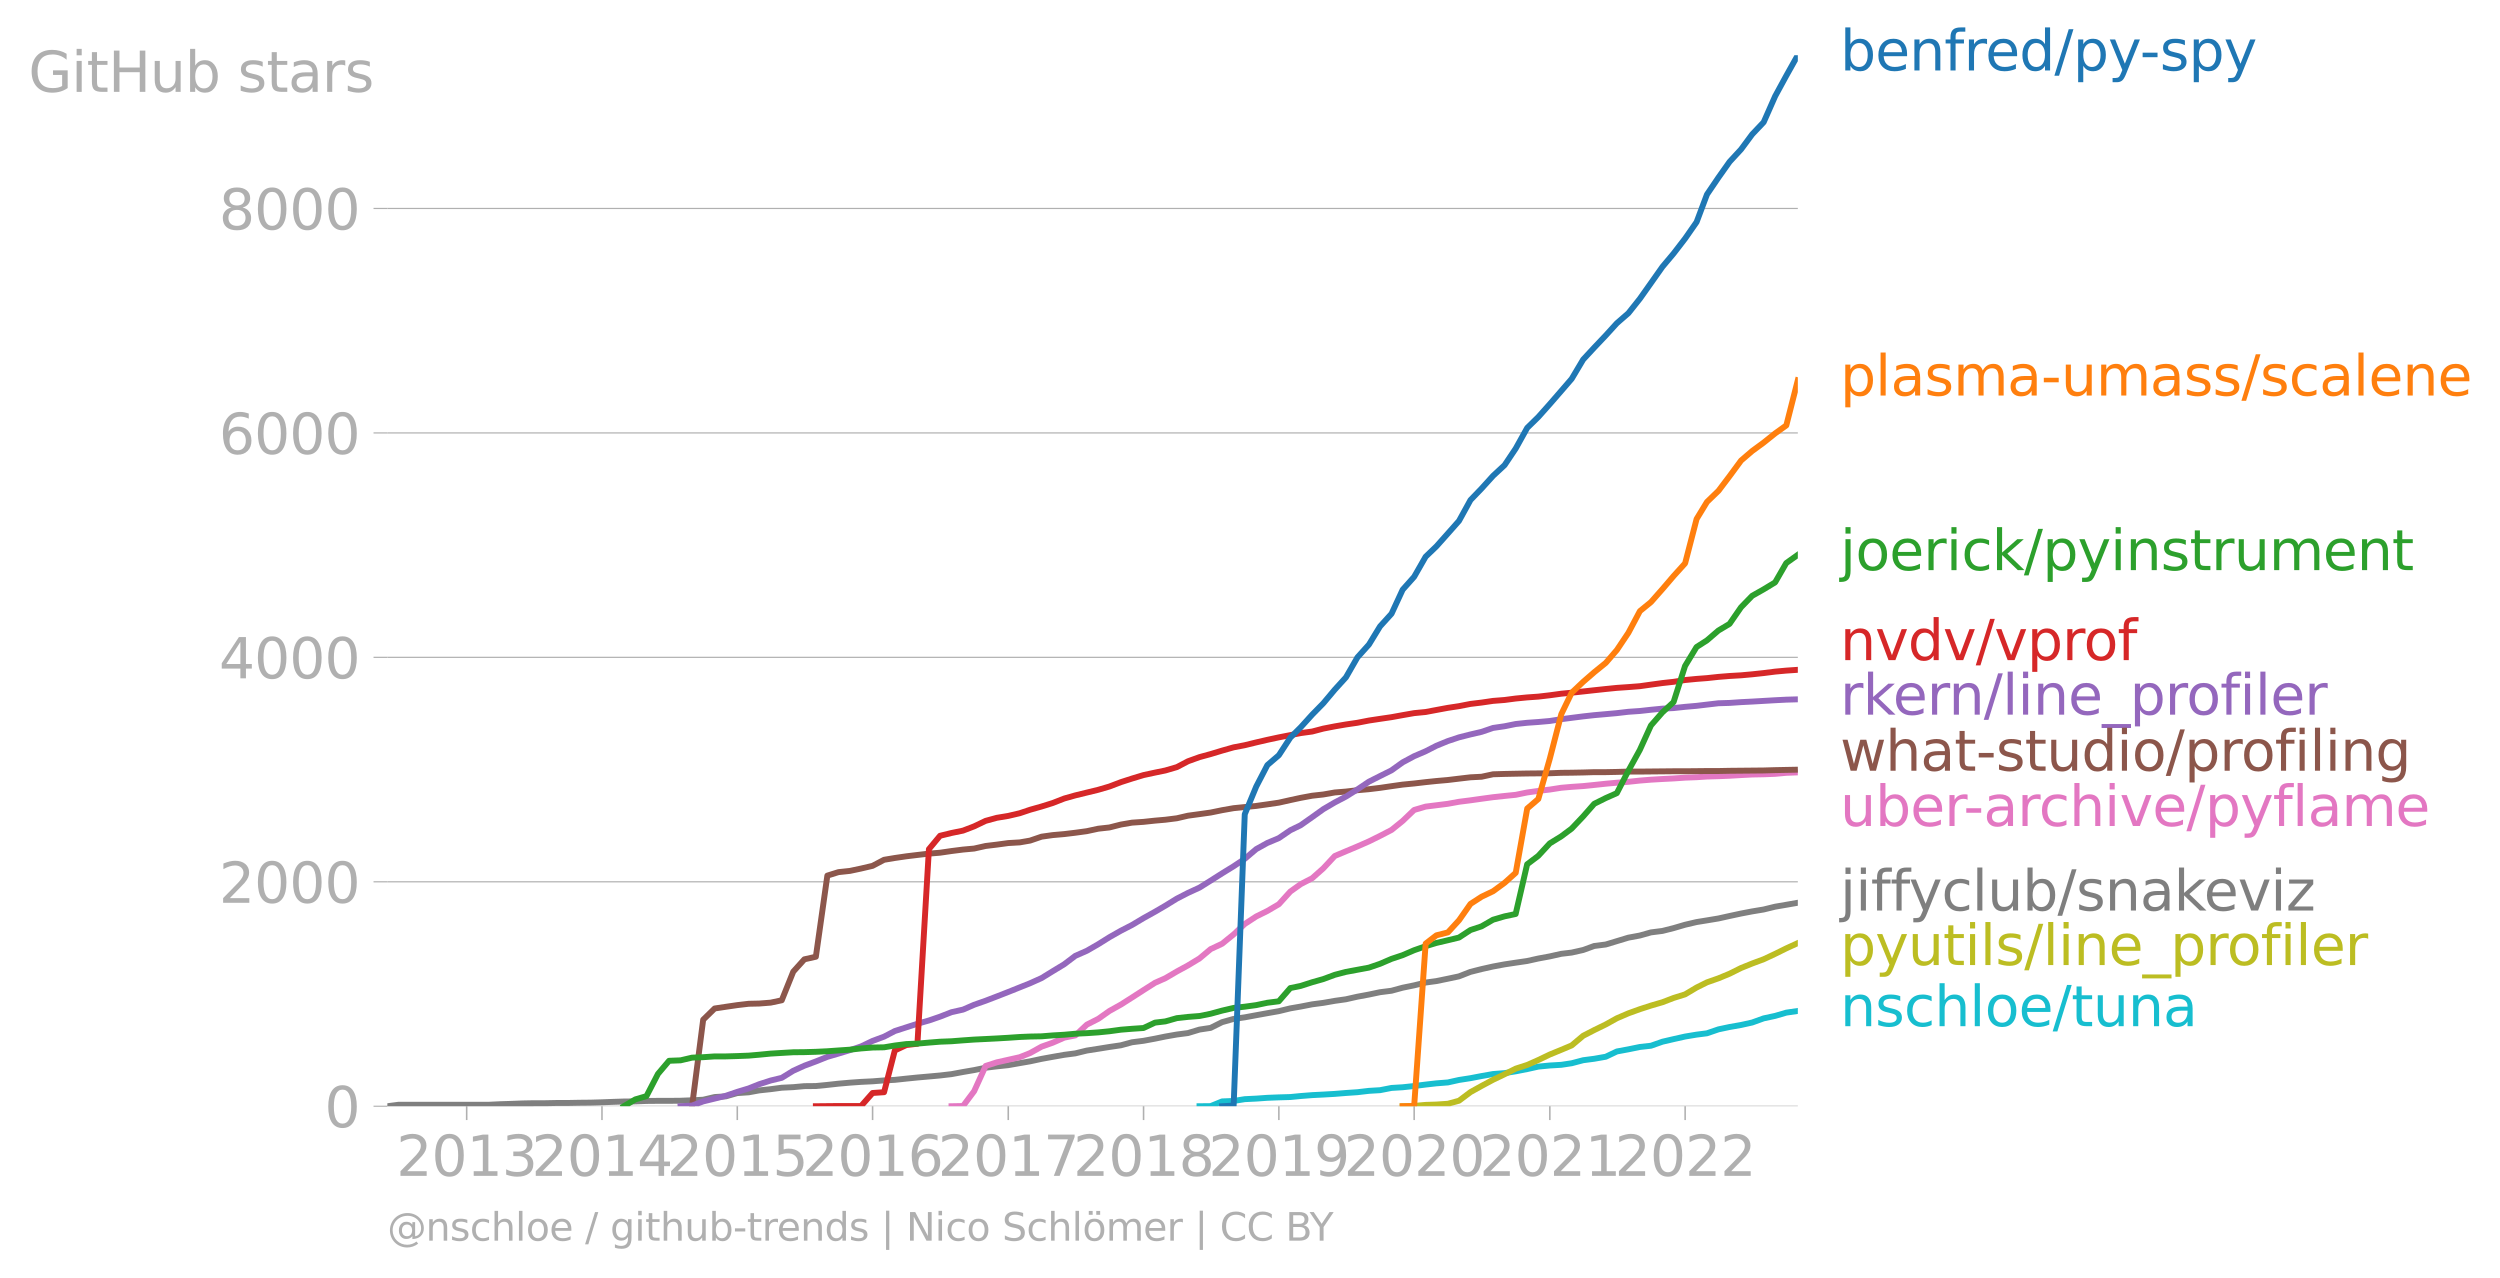 <svg xmlns="http://www.w3.org/2000/svg" xmlns:xlink="http://www.w3.org/1999/xlink" width="843.968" height="431.485" viewBox="0 0 632.976 323.614"><defs><style>*{stroke-linejoin:round;stroke-linecap:butt}</style></defs><g id="figure_1"><path id="patch_1" d="M0 323.614h632.976V0H0v323.614z" style="fill:none"/><g id="axes_1"><path id="patch_2" d="M98.073 280.087h357.12V13.975H98.073v266.112z" style="fill:none"/><g id="matplotlib.axis_1"><g id="xtick_1"><g id="line2d_1"><defs><path id="m147ea7c76e" d="M0 0v3.5" style="stroke:#b0b0b0;stroke-width:.4"/></defs><use xlink:href="#m147ea7c76e" x="118.158" y="280.087" style="fill:#b0b0b0;stroke:#b0b0b0;stroke-width:.4"/></g><g id="text_1" style="fill:#b0b0b0" transform="matrix(.14 0 0 -.14 100.343 297.724)"><defs><path id="DejaVuSans-32" d="M1228 531h2203V0H469v531q359 372 979 998 621 627 780 809 303 340 423 576 121 236 121 464 0 372-261 606-261 235-680 235-297 0-627-103-329-103-704-313v638q381 153 712 231 332 78 607 78 725 0 1156-363 431-362 431-968 0-288-108-546-107-257-392-607-78-91-497-524-418-433-1181-1211z" transform="scale(.016)"/><path id="DejaVuSans-30" d="M2034 4250q-487 0-733-480-245-479-245-1442 0-959 245-1439 246-480 733-480 491 0 736 480 246 480 246 1439 0 963-246 1442-245 480-736 480zm0 500q785 0 1199-621 414-620 414-1801 0-1178-414-1799Q2819-91 2034-91q-784 0-1198 620-414 621-414 1799 0 1181 414 1801 414 621 1198 621z" transform="scale(.016)"/><path id="DejaVuSans-31" d="M794 531h1031v3560L703 3866v575l1116 225h631V531h1031V0H794v531z" transform="scale(.016)"/><path id="DejaVuSans-33" d="M2597 2516q453-97 707-404 255-306 255-756 0-690-475-1069Q2609-91 1734-91q-293 0-604 58T488 141v609q262-153 574-231 313-78 654-78 593 0 904 234t311 681q0 413-289 645-289 233-804 233h-544v519h569q465 0 712 186t247 536q0 359-255 551-254 193-729 193-260 0-557-57-297-56-653-174v562q360 100 674 150t592 50q719 0 1137-327 419-326 419-882 0-388-222-655t-631-370z" transform="scale(.016)"/></defs><use xlink:href="#DejaVuSans-32"/><use xlink:href="#DejaVuSans-30" x="63.623"/><use xlink:href="#DejaVuSans-31" x="127.246"/><use xlink:href="#DejaVuSans-33" x="190.869"/></g></g><g id="xtick_2"><use xlink:href="#m147ea7c76e" id="line2d_2" x="152.415" y="280.087" style="fill:#b0b0b0;stroke:#b0b0b0;stroke-width:.4"/><g id="text_2" style="fill:#b0b0b0" transform="matrix(.14 0 0 -.14 134.6 297.724)"><defs><path id="DejaVuSans-34" d="M2419 4116 825 1625h1594v2491zm-166 550h794V1625h666v-525h-666V0h-628v1100H313v609l1940 2957z" transform="scale(.016)"/></defs><use xlink:href="#DejaVuSans-32"/><use xlink:href="#DejaVuSans-30" x="63.623"/><use xlink:href="#DejaVuSans-31" x="127.246"/><use xlink:href="#DejaVuSans-34" x="190.869"/></g></g><g id="xtick_3"><use xlink:href="#m147ea7c76e" id="line2d_3" x="186.673" y="280.087" style="fill:#b0b0b0;stroke:#b0b0b0;stroke-width:.4"/><g id="text_3" style="fill:#b0b0b0" transform="matrix(.14 0 0 -.14 168.858 297.724)"><defs><path id="DejaVuSans-35" d="M691 4666h2478v-532H1269V2991q137 47 274 70 138 23 276 23 781 0 1237-428 457-428 457-1159 0-753-469-1171Q2575-91 1722-91q-294 0-599 50Q819 9 494 109v635q281-153 581-228t634-75q541 0 856 284 316 284 316 772 0 487-316 771-315 285-856 285-253 0-505-56-251-56-513-175v2344z" transform="scale(.016)"/></defs><use xlink:href="#DejaVuSans-32"/><use xlink:href="#DejaVuSans-30" x="63.623"/><use xlink:href="#DejaVuSans-31" x="127.246"/><use xlink:href="#DejaVuSans-35" x="190.869"/></g></g><g id="xtick_4"><use xlink:href="#m147ea7c76e" id="line2d_4" x="220.93" y="280.087" style="fill:#b0b0b0;stroke:#b0b0b0;stroke-width:.4"/><g id="text_4" style="fill:#b0b0b0" transform="matrix(.14 0 0 -.14 203.115 297.724)"><defs><path id="DejaVuSans-36" d="M2113 2584q-425 0-674-291-248-290-248-796 0-503 248-796 249-292 674-292t673 292q248 293 248 796 0 506-248 796-248 291-673 291zm1253 1979v-575q-238 112-480 171-242 60-480 60-625 0-955-422-329-422-376-1275 184 272 462 417 279 145 613 145 703 0 1111-427 408-426 408-1160 0-719-425-1154Q2819-91 2113-91q-810 0-1238 620-428 621-428 1799 0 1106 525 1764t1409 658q238 0 480-47t505-140z" transform="scale(.016)"/></defs><use xlink:href="#DejaVuSans-32"/><use xlink:href="#DejaVuSans-30" x="63.623"/><use xlink:href="#DejaVuSans-31" x="127.246"/><use xlink:href="#DejaVuSans-36" x="190.869"/></g></g><g id="xtick_5"><use xlink:href="#m147ea7c76e" id="line2d_5" x="255.281" y="280.087" style="fill:#b0b0b0;stroke:#b0b0b0;stroke-width:.4"/><g id="text_5" style="fill:#b0b0b0" transform="matrix(.14 0 0 -.14 237.466 297.724)"><defs><path id="DejaVuSans-37" d="M525 4666h3000v-269L1831 0h-659l1594 4134H525v532z" transform="scale(.016)"/></defs><use xlink:href="#DejaVuSans-32"/><use xlink:href="#DejaVuSans-30" x="63.623"/><use xlink:href="#DejaVuSans-31" x="127.246"/><use xlink:href="#DejaVuSans-37" x="190.869"/></g></g><g id="xtick_6"><use xlink:href="#m147ea7c76e" id="line2d_6" x="289.538" y="280.087" style="fill:#b0b0b0;stroke:#b0b0b0;stroke-width:.4"/><g id="text_6" style="fill:#b0b0b0" transform="matrix(.14 0 0 -.14 271.723 297.724)"><defs><path id="DejaVuSans-38" d="M2034 2216q-450 0-708-241-257-241-257-662 0-422 257-663 258-241 708-241t709 242q260 243 260 662 0 421-258 662-257 241-711 241zm-631 268q-406 100-633 378-226 279-226 679 0 559 398 884 399 325 1092 325 697 0 1094-325t397-884q0-400-227-679-226-278-629-378 456-106 710-416 255-309 255-755 0-679-414-1042Q2806-91 2034-91q-771 0-1186 362-414 363-414 1042 0 446 256 755 257 310 713 416zm-231 997q0-362 226-565 227-203 636-203 407 0 636 203 230 203 230 565 0 363-230 566-229 203-636 203-409 0-636-203-226-203-226-566z" transform="scale(.016)"/></defs><use xlink:href="#DejaVuSans-32"/><use xlink:href="#DejaVuSans-30" x="63.623"/><use xlink:href="#DejaVuSans-31" x="127.246"/><use xlink:href="#DejaVuSans-38" x="190.869"/></g></g><g id="xtick_7"><use xlink:href="#m147ea7c76e" id="line2d_7" x="323.795" y="280.087" style="fill:#b0b0b0;stroke:#b0b0b0;stroke-width:.4"/><g id="text_7" style="fill:#b0b0b0" transform="matrix(.14 0 0 -.14 305.98 297.724)"><defs><path id="DejaVuSans-39" d="M703 97v575q238-113 481-172 244-59 479-59 625 0 954 420 330 420 377 1277-181-269-460-413-278-144-615-144-700 0-1108 423-408 424-408 1159 0 718 425 1152 425 435 1131 435 810 0 1236-621 427-620 427-1801 0-1103-524-1761Q2575-91 1691-91q-238 0-482 47Q966 3 703 97zm1256 1978q425 0 673 290 249 291 249 798 0 503-249 795-248 292-673 292t-673-292q-248-292-248-795 0-507 248-798 248-290 673-290z" transform="scale(.016)"/></defs><use xlink:href="#DejaVuSans-32"/><use xlink:href="#DejaVuSans-30" x="63.623"/><use xlink:href="#DejaVuSans-31" x="127.246"/><use xlink:href="#DejaVuSans-39" x="190.869"/></g></g><g id="xtick_8"><use xlink:href="#m147ea7c76e" id="line2d_8" x="358.053" y="280.087" style="fill:#b0b0b0;stroke:#b0b0b0;stroke-width:.4"/><g id="text_8" style="fill:#b0b0b0" transform="matrix(.14 0 0 -.14 340.238 297.724)"><use xlink:href="#DejaVuSans-32"/><use xlink:href="#DejaVuSans-30" x="63.623"/><use xlink:href="#DejaVuSans-32" x="127.246"/><use xlink:href="#DejaVuSans-30" x="190.869"/></g></g><g id="xtick_9"><use xlink:href="#m147ea7c76e" id="line2d_9" x="392.404" y="280.087" style="fill:#b0b0b0;stroke:#b0b0b0;stroke-width:.4"/><g id="text_9" style="fill:#b0b0b0" transform="matrix(.14 0 0 -.14 374.589 297.724)"><use xlink:href="#DejaVuSans-32"/><use xlink:href="#DejaVuSans-30" x="63.623"/><use xlink:href="#DejaVuSans-32" x="127.246"/><use xlink:href="#DejaVuSans-31" x="190.869"/></g></g><g id="xtick_10"><use xlink:href="#m147ea7c76e" id="line2d_10" x="426.661" y="280.087" style="fill:#b0b0b0;stroke:#b0b0b0;stroke-width:.4"/><g id="text_10" style="fill:#b0b0b0" transform="matrix(.14 0 0 -.14 408.846 297.724)"><use xlink:href="#DejaVuSans-32"/><use xlink:href="#DejaVuSans-30" x="63.623"/><use xlink:href="#DejaVuSans-32" x="127.246"/><use xlink:href="#DejaVuSans-32" x="190.869"/></g></g></g><g id="matplotlib.axis_2"><g id="ytick_1"><path id="line2d_11" d="M98.073 280.087h357.12" clip-path="url(#p6e0ca28090)" style="fill:none;stroke:#b0b0b0;stroke-width:.3;stroke-linecap:square"/><g id="line2d_12"><defs><path id="m22c049f7bd" d="M0 0h-3.5" style="stroke:#b0b0b0;stroke-width:.3"/></defs><use xlink:href="#m22c049f7bd" x="98.073" y="280.087" style="fill:#b0b0b0;stroke:#b0b0b0;stroke-width:.3"/></g><use xlink:href="#DejaVuSans-30" id="text_11" style="fill:#b0b0b0" transform="matrix(.14 0 0 -.14 82.166 285.406)"/></g><g id="ytick_2"><path id="line2d_13" d="M98.073 223.262h357.12" clip-path="url(#p6e0ca28090)" style="fill:none;stroke:#b0b0b0;stroke-width:.3;stroke-linecap:square"/><use xlink:href="#m22c049f7bd" id="line2d_14" x="98.073" y="223.262" style="fill:#b0b0b0;stroke:#b0b0b0;stroke-width:.3"/><g id="text_12" style="fill:#b0b0b0" transform="matrix(.14 0 0 -.14 55.443 228.58)"><use xlink:href="#DejaVuSans-32"/><use xlink:href="#DejaVuSans-30" x="63.623"/><use xlink:href="#DejaVuSans-30" x="127.246"/><use xlink:href="#DejaVuSans-30" x="190.869"/></g></g><g id="ytick_3"><path id="line2d_15" d="M98.073 166.436h357.12" clip-path="url(#p6e0ca28090)" style="fill:none;stroke:#b0b0b0;stroke-width:.3;stroke-linecap:square"/><use xlink:href="#m22c049f7bd" id="line2d_16" x="98.073" y="166.436" style="fill:#b0b0b0;stroke:#b0b0b0;stroke-width:.3"/><g id="text_13" style="fill:#b0b0b0" transform="matrix(.14 0 0 -.14 55.443 171.755)"><use xlink:href="#DejaVuSans-34"/><use xlink:href="#DejaVuSans-30" x="63.623"/><use xlink:href="#DejaVuSans-30" x="127.246"/><use xlink:href="#DejaVuSans-30" x="190.869"/></g></g><g id="ytick_4"><path id="line2d_17" d="M98.073 109.611h357.12" clip-path="url(#p6e0ca28090)" style="fill:none;stroke:#b0b0b0;stroke-width:.3;stroke-linecap:square"/><use xlink:href="#m22c049f7bd" id="line2d_18" x="98.073" y="109.611" style="fill:#b0b0b0;stroke:#b0b0b0;stroke-width:.3"/><g id="text_14" style="fill:#b0b0b0" transform="matrix(.14 0 0 -.14 55.443 114.93)"><use xlink:href="#DejaVuSans-36"/><use xlink:href="#DejaVuSans-30" x="63.623"/><use xlink:href="#DejaVuSans-30" x="127.246"/><use xlink:href="#DejaVuSans-30" x="190.869"/></g></g><g id="ytick_5"><path id="line2d_19" d="M98.073 52.786h357.12" clip-path="url(#p6e0ca28090)" style="fill:none;stroke:#b0b0b0;stroke-width:.3;stroke-linecap:square"/><use xlink:href="#m22c049f7bd" id="line2d_20" x="98.073" y="52.786" style="fill:#b0b0b0;stroke:#b0b0b0;stroke-width:.3"/><g id="text_15" style="fill:#b0b0b0" transform="matrix(.14 0 0 -.14 55.443 58.105)"><use xlink:href="#DejaVuSans-38"/><use xlink:href="#DejaVuSans-30" x="63.623"/><use xlink:href="#DejaVuSans-30" x="127.246"/><use xlink:href="#DejaVuSans-30" x="190.869"/></g></g><g id="text_16" style="fill:#b0b0b0" transform="matrix(.14 0 0 -.14 7.2 23.263)"><defs><path id="DejaVuSans-47" d="M3809 666v1253H2778v519h1656V434q-365-259-806-392-440-133-940-133-1094 0-1712 639-617 640-617 1780 0 1144 617 1783 618 639 1712 639 456 0 867-113 411-112 758-331v-672q-350 297-744 447t-828 150q-857 0-1287-478-429-478-429-1425 0-944 429-1422 430-478 1287-478 334 0 596 58 263 58 472 180z" transform="scale(.016)"/><path id="DejaVuSans-69" d="M603 3500h575V0H603v3500zm0 1363h575v-729H603v729z" transform="scale(.016)"/><path id="DejaVuSans-74" d="M1172 4494v-994h1184v-447H1172V1153q0-428 117-550t477-122h590V0h-590q-666 0-919 248-253 249-253 905v1900H172v447h422v994h578z" transform="scale(.016)"/><path id="DejaVuSans-48" d="M628 4666h631V2753h2294v1913h631V0h-631v2222H1259V0H628v4666z" transform="scale(.016)"/><path id="DejaVuSans-75" d="M544 1381v2119h575V1403q0-497 193-746 194-248 582-248 465 0 735 297 271 297 271 810v1984h575V0h-575v538q-209-319-486-474-276-155-642-155-603 0-916 375-312 375-312 1097zm1447 2203z" transform="scale(.016)"/><path id="DejaVuSans-62" d="M3116 1747q0 634-261 995t-717 361q-457 0-718-361t-261-995q0-634 261-995t718-361q456 0 717 361t261 995zM1159 2969q182 312 458 463 277 152 661 152 638 0 1036-506 399-506 399-1331T3314 415Q2916-91 2278-91q-384 0-661 152-276 152-458 464V0H581v4863h578V2969z" transform="scale(.016)"/><path id="DejaVuSans-73" d="M2834 3397v-544q-243 125-506 187-262 63-544 63-428 0-642-131t-214-394q0-200 153-314t616-217l197-44q612-131 870-370t258-667q0-488-386-773Q2250-91 1575-91q-281 0-586 55T347 128v594q319-166 628-249 309-82 613-82 406 0 624 139 219 139 219 392 0 234-158 359-157 125-692 241l-200 47q-534 112-772 345-237 233-237 639 0 494 350 762 350 269 994 269 318 0 599-47 282-46 519-140z" transform="scale(.016)"/><path id="DejaVuSans-61" d="M2194 1759q-697 0-966-159t-269-544q0-306 202-486 202-179 548-179 479 0 768 339t289 901v128h-572zm1147 238V0h-575v531q-197-318-491-470T1556-91q-537 0-855 302-317 302-317 808 0 590 395 890 396 300 1180 300h807v57q0 397-261 614t-733 217q-300 0-585-72-284-72-546-216v532q315 122 612 182 297 61 578 61 760 0 1135-394 375-393 375-1193z" transform="scale(.016)"/><path id="DejaVuSans-72" d="M2631 2963q-97 56-211 82-114 27-251 27-488 0-749-317t-261-911V0H581v3500h578v-544q182 319 472 473 291 155 707 155 59 0 131-8 72-7 159-23l3-590z" transform="scale(.016)"/></defs><use xlink:href="#DejaVuSans-47"/><use xlink:href="#DejaVuSans-69" x="77.49"/><use xlink:href="#DejaVuSans-74" x="105.273"/><use xlink:href="#DejaVuSans-48" x="144.482"/><use xlink:href="#DejaVuSans-75" x="219.678"/><use xlink:href="#DejaVuSans-62" x="283.057"/><use xlink:href="#DejaVuSans-20" x="346.533"/><use xlink:href="#DejaVuSans-73" x="378.32"/><use xlink:href="#DejaVuSans-74" x="430.42"/><use xlink:href="#DejaVuSans-61" x="469.629"/><use xlink:href="#DejaVuSans-72" x="530.908"/><use xlink:href="#DejaVuSans-73" x="572.021"/></g></g><path id="line2d_21" d="m303.71 280.087 2.816-.029 2.91-1.193 2.91-.114 2.815-.454 2.91-.142 2.815-.2 2.91-.113 2.909-.085 2.628-.256 2.91-.227 2.815-.142 2.91-.17 2.815-.228 2.91-.199 2.91-.34 2.815-.171 2.91-.569 2.815-.17 2.91-.313 2.91-.369 2.721-.312 2.91-.228 2.815-.625 2.91-.454 2.815-.54 2.91-.512 2.91-.227 2.815-.455 2.91-.568 2.815-.625 2.91-.284 2.91-.17 2.627-.398 2.91-.767 2.815-.37 2.91-.511 2.816-1.336 2.91-.54 2.909-.596 2.815-.313 2.91-1.023 2.816-.653 2.91-.654 2.909-.483 2.628-.34 2.91-.995 2.815-.597 2.91-.511 2.815-.625 2.91-1.051 2.909-.625 2.816-.824 2.91-.427" clip-path="url(#p6e0ca28090)" style="fill:none;stroke:#17becf;stroke-width:1.5;stroke-linecap:square"/><path id="line2d_22" d="m355.143 280.087 2.91-.086 2.91-.255 2.721-.086 2.91-.198 2.815-.768 2.91-2.187 2.815-1.563 2.91-1.563 2.91-1.392 2.815-1.42 2.91-.938 2.815-1.25 2.91-1.393 2.91-1.193 2.627-1.108 2.91-2.443 2.815-1.45 2.91-1.42 2.816-1.563 2.91-1.25 2.909-1.051 2.815-.91 2.91-.852 2.816-1.08 2.91-.909 2.909-1.733 2.628-1.307 2.91-1.023 2.815-1.165 2.91-1.449 2.815-1.136 2.91-1.08 2.909-1.364 2.816-1.392 2.91-1.335" clip-path="url(#p6e0ca28090)" style="fill:none;stroke:#bcbd22;stroke-width:1.5;stroke-linecap:square"/><path id="line2d_23" d="m98.073 280.087 2.816-.37h22.807l2.91-.142 2.815-.085 2.91-.114 2.815-.056h2.91l2.91-.057h2.815l2.91-.057 2.815-.029 2.91-.085 2.909-.113 2.628-.086 2.91-.028 2.815-.114 2.91-.028h2.815l2.91-.029 2.91-.113 2.815-.142 2.91-.682 2.815-.17 2.91-.825 2.91-.198 2.627-.483 2.91-.313 2.815-.37 2.91-.141 2.816-.256 2.909-.029 2.91-.284 2.815-.312 2.91-.256 2.815-.199 2.91-.142 2.91-.227 2.721-.142 2.91-.313 2.815-.284 2.91-.256 2.816-.255 2.91-.341 2.909-.54 2.815-.483 2.91-.597 2.815-.34 2.91-.313 2.91-.512 2.627-.454 2.91-.625 2.816-.512 2.91-.511 2.815-.37 2.91-.71 2.909-.455 2.816-.454 2.91-.426 2.815-.767 2.91-.37 2.909-.54 2.628-.54 2.91-.51 2.815-.37 2.91-.881 2.815-.426 2.91-1.45 2.91-.823 2.815-.398 2.91-.54 2.815-.511 2.91-.512 2.909-.71 2.628-.455 2.91-.568 2.815-.37 2.91-.51 2.815-.398 2.91-.654 2.91-.54 2.815-.596 2.91-.37 2.815-.767 2.91-.597 2.91-.71 2.721-.37 2.91-.596 2.815-.597 2.91-1.136 2.815-.71 2.91-.654 2.91-.54 2.815-.426 2.91-.426 2.815-.625 2.91-.54 2.91-.654 2.627-.312 2.91-.654 2.815-1.022 2.91-.37 2.816-.852 2.91-.881 2.909-.54 2.815-.795 2.91-.37 2.816-.71 2.91-.852 2.909-.682 2.628-.427 2.91-.483 2.815-.625 2.91-.625 2.815-.54 2.91-.483 2.909-.71 2.816-.483 2.91-.511" clip-path="url(#p6e0ca28090)" style="fill:none;stroke:#7f7f7f;stroke-width:1.5;stroke-linecap:square"/><g id="text_17" style="fill:#1f77b4" transform="matrix(.14 0 0 -.14 465.907 17.838)"><defs><path id="DejaVuSans-65" d="M3597 1894v-281H953q38-594 358-905t892-311q331 0 642 81t618 244V178Q3153 47 2828-22t-659-69q-838 0-1327 487-489 488-489 1320 0 859 464 1363 464 505 1252 505 706 0 1117-455 411-454 411-1235zm-575 169q-6 471-264 752-258 282-683 282-481 0-770-272t-333-766l2050 4z" transform="scale(.016)"/><path id="DejaVuSans-6e" d="M3513 2113V0h-575v2094q0 497-194 743-194 247-581 247-466 0-735-297-269-296-269-809V0H581v3500h578v-544q207 316 486 472 280 156 646 156 603 0 912-373 310-373 310-1098z" transform="scale(.016)"/><path id="DejaVuSans-66" d="M2375 4863v-479h-550q-309 0-430-125-120-125-120-450v-309h947v-447h-947V0H697v3053H147v447h550v244q0 584 272 851 272 268 862 268h544z" transform="scale(.016)"/><path id="DejaVuSans-64" d="M2906 2969v1894h575V0h-575v525q-181-312-458-464-276-152-664-152-634 0-1033 506-398 507-398 1332t398 1331q399 506 1033 506 388 0 664-152 277-151 458-463zM947 1747q0-634 261-995t717-361q456 0 718 361 263 361 263 995t-263 995q-262 361-718 361t-717-361q-261-361-261-995z" transform="scale(.016)"/><path id="DejaVuSans-2f" d="M1625 4666h531L531-594H0l1625 5260z" transform="scale(.016)"/><path id="DejaVuSans-70" d="M1159 525v-1856H581v4831h578v-531q182 312 458 463 277 152 661 152 638 0 1036-506 399-506 399-1331T3314 415Q2916-91 2278-91q-384 0-661 152-276 152-458 464zm1957 1222q0 634-261 995t-717 361q-457 0-718-361t-261-995q0-634 261-995t718-361q456 0 717 361t261 995z" transform="scale(.016)"/><path id="DejaVuSans-79" d="M2059-325q-243-625-475-815-231-191-618-191H506v481h338q237 0 368 113 132 112 291 531l103 262L191 3500h609L1894 763l1094 2737h609L2059-325z" transform="scale(.016)"/><path id="DejaVuSans-2d" d="M313 2009h1684v-512H313v512z" transform="scale(.016)"/></defs><use xlink:href="#DejaVuSans-62"/><use xlink:href="#DejaVuSans-65" x="63.477"/><use xlink:href="#DejaVuSans-6e" x="125"/><use xlink:href="#DejaVuSans-66" x="188.379"/><use xlink:href="#DejaVuSans-72" x="223.584"/><use xlink:href="#DejaVuSans-65" x="262.447"/><use xlink:href="#DejaVuSans-64" x="323.971"/><use xlink:href="#DejaVuSans-2f" x="387.447"/><use xlink:href="#DejaVuSans-70" x="421.139"/><use xlink:href="#DejaVuSans-79" x="484.615"/><use xlink:href="#DejaVuSans-2d" x="542.045"/><use xlink:href="#DejaVuSans-73" x="578.129"/><use xlink:href="#DejaVuSans-70" x="630.229"/><use xlink:href="#DejaVuSans-79" x="693.705"/></g><g id="text_18" style="fill:#ff7f0e" transform="matrix(.14 0 0 -.14 465.907 100.149)"><defs><path id="DejaVuSans-6c" d="M603 4863h575V0H603v4863z" transform="scale(.016)"/><path id="DejaVuSans-6d" d="M3328 2828q216 388 516 572t706 184q547 0 844-383 297-382 297-1088V0h-578v2094q0 503-179 746-178 244-543 244-447 0-707-297-259-296-259-809V0h-578v2094q0 506-178 748t-550 242q-441 0-701-298-259-298-259-808V0H581v3500h578v-544q197 322 472 475t653 153q382 0 649-194 267-193 395-562z" transform="scale(.016)"/><path id="DejaVuSans-63" d="M3122 3366v-538q-244 135-489 202t-495 67q-560 0-870-355-309-354-309-995t309-996q310-354 870-354 250 0 495 67t489 202V134Q2881 22 2623-34q-257-57-548-57-791 0-1257 497-465 497-465 1341 0 856 470 1346 471 491 1290 491 265 0 518-55 253-54 491-163z" transform="scale(.016)"/></defs><use xlink:href="#DejaVuSans-70"/><use xlink:href="#DejaVuSans-6c" x="63.477"/><use xlink:href="#DejaVuSans-61" x="91.26"/><use xlink:href="#DejaVuSans-73" x="152.539"/><use xlink:href="#DejaVuSans-6d" x="204.639"/><use xlink:href="#DejaVuSans-61" x="302.051"/><use xlink:href="#DejaVuSans-2d" x="363.33"/><use xlink:href="#DejaVuSans-75" x="399.414"/><use xlink:href="#DejaVuSans-6d" x="462.793"/><use xlink:href="#DejaVuSans-61" x="560.205"/><use xlink:href="#DejaVuSans-73" x="621.484"/><use xlink:href="#DejaVuSans-73" x="673.584"/><use xlink:href="#DejaVuSans-2f" x="725.684"/><use xlink:href="#DejaVuSans-73" x="759.375"/><use xlink:href="#DejaVuSans-63" x="811.475"/><use xlink:href="#DejaVuSans-61" x="866.455"/><use xlink:href="#DejaVuSans-6c" x="927.734"/><use xlink:href="#DejaVuSans-65" x="955.518"/><use xlink:href="#DejaVuSans-6e" x="1017.041"/><use xlink:href="#DejaVuSans-65" x="1080.42"/></g><g id="text_19" style="fill:#2ca02c" transform="matrix(.14 0 0 -.14 465.907 144.359)"><defs><path id="DejaVuSans-6a" d="M603 3500h575V-63q0-668-255-968-254-300-820-300h-219v487H38q328 0 446 152Q603-541 603-63v3563zm0 1363h575v-729H603v729z" transform="scale(.016)"/><path id="DejaVuSans-6f" d="M1959 3097q-462 0-731-361t-269-989q0-628 267-989 268-361 733-361 460 0 728 362 269 363 269 988 0 622-269 986-268 364-728 364zm0 487q750 0 1178-488 429-487 429-1349 0-859-429-1349Q2709-91 1959-91q-753 0-1180 489-426 490-426 1349 0 862 426 1349 427 488 1180 488z" transform="scale(.016)"/><path id="DejaVuSans-6b" d="M581 4863h578V1991l1716 1509h734L1753 1863 3688 0h-750L1159 1709V0H581v4863z" transform="scale(.016)"/></defs><use xlink:href="#DejaVuSans-6a"/><use xlink:href="#DejaVuSans-6f" x="27.783"/><use xlink:href="#DejaVuSans-65" x="88.965"/><use xlink:href="#DejaVuSans-72" x="150.488"/><use xlink:href="#DejaVuSans-69" x="191.602"/><use xlink:href="#DejaVuSans-63" x="219.385"/><use xlink:href="#DejaVuSans-6b" x="274.365"/><use xlink:href="#DejaVuSans-2f" x="332.275"/><use xlink:href="#DejaVuSans-70" x="365.967"/><use xlink:href="#DejaVuSans-79" x="429.443"/><use xlink:href="#DejaVuSans-69" x="488.623"/><use xlink:href="#DejaVuSans-6e" x="516.406"/><use xlink:href="#DejaVuSans-73" x="579.785"/><use xlink:href="#DejaVuSans-74" x="631.885"/><use xlink:href="#DejaVuSans-72" x="671.094"/><use xlink:href="#DejaVuSans-75" x="712.207"/><use xlink:href="#DejaVuSans-6d" x="775.586"/><use xlink:href="#DejaVuSans-65" x="872.998"/><use xlink:href="#DejaVuSans-6e" x="934.521"/><use xlink:href="#DejaVuSans-74" x="997.9"/></g><g id="text_20" style="fill:#d62728" transform="matrix(.14 0 0 -.14 465.907 167.136)"><defs><path id="DejaVuSans-76" d="M191 3500h609L1894 563l1094 2937h609L2284 0h-781L191 3500z" transform="scale(.016)"/></defs><use xlink:href="#DejaVuSans-6e"/><use xlink:href="#DejaVuSans-76" x="63.379"/><use xlink:href="#DejaVuSans-64" x="122.559"/><use xlink:href="#DejaVuSans-76" x="186.035"/><use xlink:href="#DejaVuSans-2f" x="245.215"/><use xlink:href="#DejaVuSans-76" x="278.906"/><use xlink:href="#DejaVuSans-70" x="338.086"/><use xlink:href="#DejaVuSans-72" x="401.563"/><use xlink:href="#DejaVuSans-6f" x="440.426"/><use xlink:href="#DejaVuSans-66" x="501.607"/></g><g id="text_21" style="fill:#9467bd" transform="matrix(.14 0 0 -.14 465.907 180.94)"><defs><path id="DejaVuSans-5f" d="M3263-1063v-446H-63v446h3326z" transform="scale(.016)"/></defs><use xlink:href="#DejaVuSans-72"/><use xlink:href="#DejaVuSans-6b" x="41.113"/><use xlink:href="#DejaVuSans-65" x="95.398"/><use xlink:href="#DejaVuSans-72" x="156.922"/><use xlink:href="#DejaVuSans-6e" x="196.285"/><use xlink:href="#DejaVuSans-2f" x="259.664"/><use xlink:href="#DejaVuSans-6c" x="293.355"/><use xlink:href="#DejaVuSans-69" x="321.139"/><use xlink:href="#DejaVuSans-6e" x="348.922"/><use xlink:href="#DejaVuSans-65" x="412.301"/><use xlink:href="#DejaVuSans-5f" x="473.824"/><use xlink:href="#DejaVuSans-70" x="523.824"/><use xlink:href="#DejaVuSans-72" x="587.301"/><use xlink:href="#DejaVuSans-6f" x="626.164"/><use xlink:href="#DejaVuSans-66" x="687.346"/><use xlink:href="#DejaVuSans-69" x="722.551"/><use xlink:href="#DejaVuSans-6c" x="750.334"/><use xlink:href="#DejaVuSans-65" x="778.117"/><use xlink:href="#DejaVuSans-72" x="839.641"/></g><g id="text_22" style="fill:#8c564b" transform="matrix(.14 0 0 -.14 465.907 195.136)"><defs><path id="DejaVuSans-77" d="M269 3500h575l719-2731 715 2731h678l719-2731 716 2731h575L4050 0h-678l-753 2869L1863 0h-679L269 3500z" transform="scale(.016)"/><path id="DejaVuSans-68" d="M3513 2113V0h-575v2094q0 497-194 743-194 247-581 247-466 0-735-297-269-296-269-809V0H581v4863h578V2956q207 316 486 472 280 156 646 156 603 0 912-373 310-373 310-1098z" transform="scale(.016)"/><path id="DejaVuSans-67" d="M2906 1791q0 625-258 968-257 344-723 344-462 0-720-344-258-343-258-968 0-622 258-966t720-344q466 0 723 344 258 344 258 966zm575-1357q0-893-397-1329-396-436-1215-436-303 0-572 45t-522 139v559q253-137 500-202 247-66 503-66 566 0 847 295t281 892v285q-178-310-456-463T1784 0Q1141 0 747 490 353 981 353 1791q0 812 394 1302 394 491 1037 491 388 0 666-153t456-462v531h575V434z" transform="scale(.016)"/></defs><use xlink:href="#DejaVuSans-77"/><use xlink:href="#DejaVuSans-68" x="81.787"/><use xlink:href="#DejaVuSans-61" x="145.166"/><use xlink:href="#DejaVuSans-74" x="206.445"/><use xlink:href="#DejaVuSans-2d" x="245.654"/><use xlink:href="#DejaVuSans-73" x="281.738"/><use xlink:href="#DejaVuSans-74" x="333.838"/><use xlink:href="#DejaVuSans-75" x="373.047"/><use xlink:href="#DejaVuSans-64" x="436.426"/><use xlink:href="#DejaVuSans-69" x="499.902"/><use xlink:href="#DejaVuSans-6f" x="527.686"/><use xlink:href="#DejaVuSans-2f" x="588.867"/><use xlink:href="#DejaVuSans-70" x="622.559"/><use xlink:href="#DejaVuSans-72" x="686.035"/><use xlink:href="#DejaVuSans-6f" x="724.898"/><use xlink:href="#DejaVuSans-66" x="786.08"/><use xlink:href="#DejaVuSans-69" x="821.285"/><use xlink:href="#DejaVuSans-6c" x="849.068"/><use xlink:href="#DejaVuSans-69" x="876.852"/><use xlink:href="#DejaVuSans-6e" x="904.635"/><use xlink:href="#DejaVuSans-67" x="968.014"/></g><g id="text_23" style="fill:#e377c2" transform="matrix(.14 0 0 -.14 465.907 209.136)"><use xlink:href="#DejaVuSans-75"/><use xlink:href="#DejaVuSans-62" x="63.379"/><use xlink:href="#DejaVuSans-65" x="126.855"/><use xlink:href="#DejaVuSans-72" x="188.379"/><use xlink:href="#DejaVuSans-2d" x="223.117"/><use xlink:href="#DejaVuSans-61" x="259.201"/><use xlink:href="#DejaVuSans-72" x="320.48"/><use xlink:href="#DejaVuSans-63" x="359.344"/><use xlink:href="#DejaVuSans-68" x="414.324"/><use xlink:href="#DejaVuSans-69" x="477.703"/><use xlink:href="#DejaVuSans-76" x="505.486"/><use xlink:href="#DejaVuSans-65" x="564.666"/><use xlink:href="#DejaVuSans-2f" x="626.189"/><use xlink:href="#DejaVuSans-70" x="659.881"/><use xlink:href="#DejaVuSans-79" x="723.357"/><use xlink:href="#DejaVuSans-66" x="782.537"/><use xlink:href="#DejaVuSans-6c" x="817.742"/><use xlink:href="#DejaVuSans-61" x="845.525"/><use xlink:href="#DejaVuSans-6d" x="906.805"/><use xlink:href="#DejaVuSans-65" x="1004.217"/></g><g id="text_24" style="fill:#7f7f7f" transform="matrix(.14 0 0 -.14 465.907 230.538)"><defs><path id="DejaVuSans-7a" d="M353 3500h2731v-525L922 459h2162V0H275v525l2163 2516H353v459z" transform="scale(.016)"/></defs><use xlink:href="#DejaVuSans-6a"/><use xlink:href="#DejaVuSans-69" x="27.783"/><use xlink:href="#DejaVuSans-66" x="55.566"/><use xlink:href="#DejaVuSans-66" x="90.771"/><use xlink:href="#DejaVuSans-79" x="124.227"/><use xlink:href="#DejaVuSans-63" x="183.406"/><use xlink:href="#DejaVuSans-6c" x="238.387"/><use xlink:href="#DejaVuSans-75" x="266.17"/><use xlink:href="#DejaVuSans-62" x="329.549"/><use xlink:href="#DejaVuSans-2f" x="393.025"/><use xlink:href="#DejaVuSans-73" x="426.717"/><use xlink:href="#DejaVuSans-6e" x="478.816"/><use xlink:href="#DejaVuSans-61" x="542.195"/><use xlink:href="#DejaVuSans-6b" x="603.475"/><use xlink:href="#DejaVuSans-65" x="657.76"/><use xlink:href="#DejaVuSans-76" x="719.283"/><use xlink:href="#DejaVuSans-69" x="778.463"/><use xlink:href="#DejaVuSans-7a" x="806.246"/></g><g id="text_25" style="fill:#bcbd22" transform="matrix(.14 0 0 -.14 465.907 244.343)"><use xlink:href="#DejaVuSans-70"/><use xlink:href="#DejaVuSans-79" x="63.477"/><use xlink:href="#DejaVuSans-75" x="122.656"/><use xlink:href="#DejaVuSans-74" x="186.035"/><use xlink:href="#DejaVuSans-69" x="225.244"/><use xlink:href="#DejaVuSans-6c" x="253.027"/><use xlink:href="#DejaVuSans-73" x="280.811"/><use xlink:href="#DejaVuSans-2f" x="332.91"/><use xlink:href="#DejaVuSans-6c" x="366.602"/><use xlink:href="#DejaVuSans-69" x="394.385"/><use xlink:href="#DejaVuSans-6e" x="422.168"/><use xlink:href="#DejaVuSans-65" x="485.547"/><use xlink:href="#DejaVuSans-5f" x="547.07"/><use xlink:href="#DejaVuSans-70" x="597.07"/><use xlink:href="#DejaVuSans-72" x="660.547"/><use xlink:href="#DejaVuSans-6f" x="699.41"/><use xlink:href="#DejaVuSans-66" x="760.592"/><use xlink:href="#DejaVuSans-69" x="795.797"/><use xlink:href="#DejaVuSans-6c" x="823.58"/><use xlink:href="#DejaVuSans-65" x="851.363"/><use xlink:href="#DejaVuSans-72" x="912.887"/></g><g id="text_26" style="fill:#17becf" transform="matrix(.14 0 0 -.14 465.907 259.828)"><use xlink:href="#DejaVuSans-6e"/><use xlink:href="#DejaVuSans-73" x="63.379"/><use xlink:href="#DejaVuSans-63" x="115.479"/><use xlink:href="#DejaVuSans-68" x="170.459"/><use xlink:href="#DejaVuSans-6c" x="233.838"/><use xlink:href="#DejaVuSans-6f" x="261.621"/><use xlink:href="#DejaVuSans-65" x="322.803"/><use xlink:href="#DejaVuSans-2f" x="384.326"/><use xlink:href="#DejaVuSans-74" x="418.018"/><use xlink:href="#DejaVuSans-75" x="457.227"/><use xlink:href="#DejaVuSans-6e" x="520.605"/><use xlink:href="#DejaVuSans-61" x="583.984"/></g><g id="text_27" style="fill:#b0b0b0" transform="matrix(.097 0 0 -.097 98.073 314.123)"><defs><path id="DejaVuSans-40" d="M2381 1678q0-447 222-702 222-254 610-254 384 0 604 256 221 256 221 700 0 438-225 695-225 258-607 258-378 0-602-256-223-256-223-697zm1703-934q-187-241-429-355t-564-114q-538 0-874 389t-336 1014q0 625 337 1015 338 391 873 391 322 0 565-117 244-117 428-354v409h447V722q457 69 714 417 258 349 258 902 0 334-99 628-98 294-298 544-325 409-792 626t-1017 217q-384 0-738-102-353-101-653-301-490-319-767-836-276-517-276-1120 0-497 179-932 180-434 521-765 328-325 759-495 431-171 922-171 403 0 792 136t714 389l281-347q-390-303-851-464t-936-161q-578 0-1091 205-512 205-912 595Q841 78 631 592q-209 514-209 1105 0 569 212 1084 213 516 607 907 403 396 931 607t1119 211q662 0 1229-272 568-271 952-771 234-307 357-666 124-359 124-744 0-822-497-1297T4084 263v481z" transform="scale(.016)"/><path id="DejaVuSans-7c" d="M1344 4891v-6400H813v6400h531z" transform="scale(.016)"/><path id="DejaVuSans-4e" d="M628 4666h850L3547 763v3903h612V0h-850L1241 3903V0H628v4666z" transform="scale(.016)"/><path id="DejaVuSans-53" d="M3425 4513v-616q-359 172-678 256-319 85-616 85-515 0-795-200t-280-569q0-310 186-468 186-157 705-254l381-78q706-135 1042-474t336-907q0-679-455-1029Q2797-91 1919-91q-331 0-705 75-373 75-773 222v650q384-215 753-325 369-109 725-109 540 0 834 212 294 213 294 607 0 343-211 537t-692 291l-385 75q-706 140-1022 440-315 300-315 835 0 619 436 975t1201 356q329 0 669-60 341-59 697-177z" transform="scale(.016)"/><path id="DejaVuSans-f6" d="M1959 3097q-462 0-731-361t-269-989q0-628 267-989 268-361 733-361 460 0 728 362 269 363 269 988 0 622-269 986-268 364-728 364zm0 487q750 0 1178-488 429-487 429-1349 0-859-429-1349Q2709-91 1959-91q-753 0-1180 489-426 490-426 1349 0 862 426 1349 427 488 1180 488zm295 1266h634v-631h-634v631zm-1222 0h634v-631h-634v631z" transform="scale(.016)"/><path id="DejaVuSans-43" d="M4122 4306v-665q-319 297-680 443-361 147-767 147-800 0-1225-489t-425-1414q0-922 425-1411t1225-489q406 0 767 147t680 444V359q-331-225-702-338-370-112-782-112-1060 0-1670 648-609 649-609 1771 0 1125 609 1773 610 649 1670 649 418 0 788-111 371-111 696-333z" transform="scale(.016)"/><path id="DejaVuSans-42" d="M1259 2228V519h1013q509 0 754 211 246 211 246 645 0 438-246 645-245 208-754 208H1259zm0 1919V2741h935q462 0 688 173 227 174 227 530 0 353-227 528-226 175-688 175h-935zm-631 519h1613q722 0 1112-300 391-300 391-853 0-429-200-682t-588-315q466-100 724-418 258-317 258-792 0-625-425-966Q3088 0 2303 0H628v4666z" transform="scale(.016)"/><path id="DejaVuSans-59" d="M-13 4666h679l1293-1919 1285 1919h678L2272 2222V0h-634v2222L-13 4666z" transform="scale(.016)"/></defs><use xlink:href="#DejaVuSans-40"/><use xlink:href="#DejaVuSans-6e" x="100"/><use xlink:href="#DejaVuSans-73" x="163.379"/><use xlink:href="#DejaVuSans-63" x="215.479"/><use xlink:href="#DejaVuSans-68" x="270.459"/><use xlink:href="#DejaVuSans-6c" x="333.838"/><use xlink:href="#DejaVuSans-6f" x="361.621"/><use xlink:href="#DejaVuSans-65" x="422.803"/><use xlink:href="#DejaVuSans-20" x="484.326"/><use xlink:href="#DejaVuSans-2f" x="516.113"/><use xlink:href="#DejaVuSans-20" x="549.805"/><use xlink:href="#DejaVuSans-67" x="581.592"/><use xlink:href="#DejaVuSans-69" x="645.068"/><use xlink:href="#DejaVuSans-74" x="672.852"/><use xlink:href="#DejaVuSans-68" x="712.061"/><use xlink:href="#DejaVuSans-75" x="775.439"/><use xlink:href="#DejaVuSans-62" x="838.818"/><use xlink:href="#DejaVuSans-2d" x="902.295"/><use xlink:href="#DejaVuSans-74" x="938.379"/><use xlink:href="#DejaVuSans-72" x="977.588"/><use xlink:href="#DejaVuSans-65" x="1016.451"/><use xlink:href="#DejaVuSans-6e" x="1077.975"/><use xlink:href="#DejaVuSans-64" x="1141.354"/><use xlink:href="#DejaVuSans-73" x="1204.83"/><use xlink:href="#DejaVuSans-20" x="1256.93"/><use xlink:href="#DejaVuSans-7c" x="1288.717"/><use xlink:href="#DejaVuSans-20" x="1322.408"/><use xlink:href="#DejaVuSans-4e" x="1354.195"/><use xlink:href="#DejaVuSans-69" x="1429"/><use xlink:href="#DejaVuSans-63" x="1456.783"/><use xlink:href="#DejaVuSans-6f" x="1511.764"/><use xlink:href="#DejaVuSans-20" x="1572.945"/><use xlink:href="#DejaVuSans-53" x="1604.732"/><use xlink:href="#DejaVuSans-63" x="1668.209"/><use xlink:href="#DejaVuSans-68" x="1723.189"/><use xlink:href="#DejaVuSans-6c" x="1786.568"/><use xlink:href="#DejaVuSans-f6" x="1814.352"/><use xlink:href="#DejaVuSans-6d" x="1875.533"/><use xlink:href="#DejaVuSans-65" x="1972.945"/><use xlink:href="#DejaVuSans-72" x="2034.469"/><use xlink:href="#DejaVuSans-20" x="2075.582"/><use xlink:href="#DejaVuSans-7c" x="2107.369"/><use xlink:href="#DejaVuSans-20" x="2141.061"/><use xlink:href="#DejaVuSans-43" x="2172.848"/><use xlink:href="#DejaVuSans-43" x="2242.672"/><use xlink:href="#DejaVuSans-20" x="2312.496"/><use xlink:href="#DejaVuSans-42" x="2344.283"/><use xlink:href="#DejaVuSans-59" x="2407.387"/></g><path id="line2d_24" d="m240.921 280.087 2.91-.057 2.815-3.75 2.91-6.393 2.815-.91 2.91-.653 2.91-.654 2.627-1.05 2.91-1.62 2.816-.995 2.91-1.278 2.815-.569 2.91-2.727 2.909-1.478 2.816-1.989 2.91-1.62 2.815-1.79 2.91-1.874 2.909-1.847 2.628-1.165 2.91-1.705 2.815-1.534 2.91-1.762 2.815-2.358 2.91-1.364 2.91-2.358 2.815-2.642 2.91-1.904 2.815-1.392 2.91-1.705 2.909-3.21 2.628-1.876 2.91-1.506 2.815-2.5 2.91-3.125 2.815-1.194 2.91-1.221 2.91-1.279 2.815-1.392 2.91-1.506 2.815-2.273 2.91-2.784 2.91-.853 2.721-.34 2.91-.37 2.815-.512 2.91-.369 2.815-.398 2.91-.397 2.91-.313 2.815-.284 2.91-.597 2.815-.398 2.91-.34 2.91-.455 2.627-.227 2.91-.2 2.815-.283 2.91-.313 2.816-.256 2.91-.227 2.909-.313 2.815-.227 2.91-.17 2.816-.142 2.91-.2 2.909-.113 2.628-.17 2.91-.086 2.815-.113 2.91-.17 2.815-.143 2.91-.057 2.909-.113 2.816-.256 2.91-.114" clip-path="url(#p6e0ca28090)" style="fill:none;stroke:#e377c2;stroke-width:1.5;stroke-linecap:square"/><path id="line2d_25" d="m175.222 280.087 2.816-21.906 2.91-2.842 2.815-.426 2.91-.426 2.91-.341 2.627-.057 2.91-.227 2.815-.597 2.91-7.245 2.816-3.125 2.909-.654 2.91-20.542 2.815-.88 2.91-.313 2.815-.597 2.91-.682 2.91-1.534 2.721-.455 2.91-.426 2.815-.341 2.91-.341 2.816-.227 2.91-.426 2.909-.37 2.815-.256 2.91-.653 2.815-.341 2.91-.398 2.91-.17 2.627-.455 2.91-.994 2.816-.398 2.91-.256 2.815-.34 2.91-.398 2.909-.626 2.816-.312 2.91-.739 2.815-.483 2.91-.199 2.909-.312 2.628-.228 2.91-.369 2.815-.653 2.91-.398 2.815-.398 2.91-.597 2.91-.511 2.815-.284 2.91-.284 2.815-.398 2.91-.426 2.909-.654 2.628-.568 2.91-.54 2.815-.312 2.91-.512 2.815-.227 2.91-.341 2.91-.256 2.815-.34 2.91-.427 2.815-.398 2.91-.284 2.91-.34 2.721-.285 2.91-.256 2.815-.34 2.91-.342 2.815-.142 2.91-.625 2.91-.085 2.815-.057 2.91-.057 2.815-.028 2.91-.028 2.91-.114 2.627-.028 2.91-.057 2.815-.085h2.91l2.816-.057 2.91-.086h2.909l2.815-.028 2.91-.028 2.816-.029h2.91l2.909-.028 2.628-.029h2.91l2.815-.056 2.91-.029 2.815-.028 2.91-.029 2.909-.085 2.816-.057 2.91-.057" clip-path="url(#p6e0ca28090)" style="fill:none;stroke:#8c564b;stroke-width:1.5;stroke-linecap:square"/><path id="line2d_26" d="m172.313 280.087 2.91-.17 2.815-1.052 2.91-.71 2.815-.71 2.91-.995 2.91-.88 2.627-1.052 2.91-.938 2.815-.682 2.91-1.79 2.816-1.278 2.909-1.08 2.91-1.165 2.815-.824 2.91-.88 2.815-.938 2.91-1.392 2.91-1.08 2.721-1.42 2.91-.938 2.815-.91 2.91-.824 2.816-.966 2.91-1.136 2.909-.654 2.815-1.221 2.91-1.023 2.815-1.08 2.91-1.136 2.91-1.165 2.627-1.051 2.91-1.307 2.816-1.734 2.91-1.761 2.815-2.131 2.91-1.279 2.909-1.676 2.816-1.762 2.91-1.648 2.815-1.449 2.91-1.733 2.909-1.62 2.628-1.534 2.91-1.79 2.815-1.449 2.91-1.335 2.815-1.762 2.91-1.846 2.91-1.79 2.815-1.876 2.91-2.471 2.815-1.563 2.91-1.222 2.909-1.989 2.628-1.278 2.91-2.046 2.815-2.017 2.91-1.705 2.815-1.478 2.91-1.818 2.91-1.96 2.815-1.421 2.91-1.45 2.815-2.016 2.91-1.563 2.91-1.25 2.721-1.392 2.91-1.194 2.815-.937 2.91-.74 2.815-.653 2.91-.994 2.91-.426 2.815-.568 2.91-.313 2.815-.199 2.91-.256 2.91-.454 2.627-.341 2.91-.37 2.815-.312 2.91-.256 2.816-.255 2.91-.341 2.909-.2 2.815-.312 2.91-.284 2.816-.142 2.91-.313 2.909-.255 2.628-.313 2.91-.34 2.815-.086 2.91-.199 2.815-.142 2.91-.17 2.909-.17 2.816-.143 2.91-.085" clip-path="url(#p6e0ca28090)" style="fill:none;stroke:#9467bd;stroke-width:1.5;stroke-linecap:square"/><path id="line2d_27" d="m206.57 280.087 2.91-.029 2.815-.028h5.725l2.91-3.296 2.91-.199 2.721-10.57 2.91-1.363 2.815-.341 2.91-49.267 2.816-3.382 2.91-.71 2.909-.597 2.815-1.08 2.91-1.391 2.815-.768 2.91-.483 2.91-.681 2.627-.881 2.91-.824 2.816-.881 2.91-1.137 2.815-.795 2.91-.71 2.909-.71 2.816-.825 2.91-1.108 2.815-.909 2.91-.88 2.909-.626 2.628-.54 2.91-.852 2.815-1.478 2.91-1.05 2.815-.768 2.91-.88 2.91-.825 2.815-.54 2.91-.71 2.815-.653 2.91-.625 2.909-.569 2.628-.511 2.91-.398 2.815-.739 2.91-.568 2.815-.483 2.91-.426 2.91-.568 2.815-.426 2.91-.427 2.815-.511 2.91-.511 2.91-.285 2.721-.511 2.91-.54 2.815-.426 2.91-.568 2.815-.341 2.91-.426 2.91-.228 2.815-.37 2.91-.283 2.815-.2 2.91-.34 2.91-.398 2.627-.256 2.91-.312 2.815-.313 2.91-.312 2.816-.284 2.91-.2 2.909-.227 2.815-.397 2.91-.398 2.816-.313 2.91-.454 2.909-.284 2.628-.2 2.91-.312 2.815-.227 2.91-.17 2.815-.256 2.91-.313 2.909-.37 2.816-.255 2.91-.199" clip-path="url(#p6e0ca28090)" style="fill:none;stroke:#d62728;stroke-width:1.5;stroke-linecap:square"/><path id="line2d_28" d="m157.953 280.087 2.91-1.733 2.815-.824 2.91-5.626 2.815-3.324 2.91-.114 2.91-.682 2.815-.114 2.91-.198h2.815l2.91-.086 2.91-.113 2.627-.228 2.91-.284 2.815-.17 2.91-.17 2.816-.03 2.909-.084 2.91-.142 2.815-.2 2.91-.198 2.815-.313 2.91-.227 2.91-.057 2.721-.455 2.91-.369 2.815-.114 2.91-.255 2.816-.228 2.91-.113 2.909-.227 2.815-.2 2.91-.141 2.815-.142 2.91-.171 2.91-.199 2.627-.114 2.91-.056 2.816-.228 2.91-.17 2.815-.256 2.91-.142 2.909-.199 2.816-.284 2.91-.398 2.815-.227 2.91-.199 2.909-1.364 2.628-.312 2.91-.824 2.815-.313 2.91-.227 2.815-.568 2.91-.796 2.91-.682 2.815-.312 2.91-.398 2.815-.597 2.91-.37 2.909-3.352 2.628-.54 2.91-.937 2.815-.796 2.91-1.08 2.815-.738 2.91-.54 2.91-.54 2.815-.966 2.91-1.25 2.815-.938 2.91-1.25 2.91-1.023 2.721-.824 2.91-.681 2.815-.682 2.91-1.904 2.815-.938 2.91-1.676 2.91-.852 2.815-.597 2.91-12.587 2.815-2.13 2.91-3.155 2.91-1.79 2.627-1.96 2.91-3.069 2.815-3.21 2.91-1.45 2.816-1.25 2.91-5.653 2.909-5.285 2.815-6.194 2.91-3.324 2.816-2.586 2.91-9.149 2.909-4.801 2.628-1.677 2.91-2.5 2.815-1.676 2.91-4.206 2.815-2.898 2.91-1.648 2.909-1.761 2.816-4.887 2.91-2.074" clip-path="url(#p6e0ca28090)" style="fill:none;stroke:#2ca02c;stroke-width:1.5;stroke-linecap:square"/><path id="line2d_29" d="m355.143 280.087 2.91-.057 2.91-41.113 2.721-2.103 2.91-.738 2.815-3.069 2.91-4.148 2.815-1.819 2.91-1.392 2.91-2.13 2.815-2.53 2.91-16.28 2.815-2.415 2.91-10.228 2.91-11.252 2.627-5.427 2.91-2.756 2.815-2.443 2.91-2.358 2.816-3.268 2.91-4.347 2.909-5.484 2.815-2.3 2.91-3.297 2.816-3.296 2.91-3.21 2.909-11.223 2.628-4.319 2.91-2.813 2.815-3.722 2.91-3.95 2.815-2.414 2.91-2.131 2.909-2.33 2.816-2.017 2.91-11.422" clip-path="url(#p6e0ca28090)" style="fill:none;stroke:#ff7f0e;stroke-width:1.5;stroke-linecap:square"/><path id="line2d_30" d="m309.436 280.087 2.91-.17 2.815-73.76 2.91-7.018 2.815-5.426 2.91-2.5 2.909-4.462 2.628-2.614 2.91-3.21 2.815-2.87 2.91-3.466 2.815-3.097 2.91-5.058 2.91-3.239 2.815-4.602 2.91-3.211 2.815-6.08 2.91-3.268 2.91-5.086 2.721-2.614 2.91-3.267 2.815-3.182 2.91-5.285 2.815-2.926 2.91-3.211 2.91-2.7 2.815-4.204 2.91-5.228 2.815-2.756 2.91-3.268 2.91-3.352 2.627-3.04 2.91-4.887 2.815-3.04 2.91-3.07 2.816-3.096 2.91-2.529 2.909-3.665 2.815-3.978 2.91-4.12 2.816-3.352 2.91-3.78 2.909-4.176 2.628-6.99 2.91-4.29 2.815-3.977 2.91-3.154 2.815-3.807 2.91-3.069 2.909-6.592 2.816-5.17 2.91-5.2" clip-path="url(#p6e0ca28090)" style="fill:none;stroke:#1f77b4;stroke-width:1.5;stroke-linecap:square"/></g></g><defs><clipPath id="p6e0ca28090"><path d="M98.073 13.975h357.12v266.112H98.073z"/></clipPath></defs></svg>